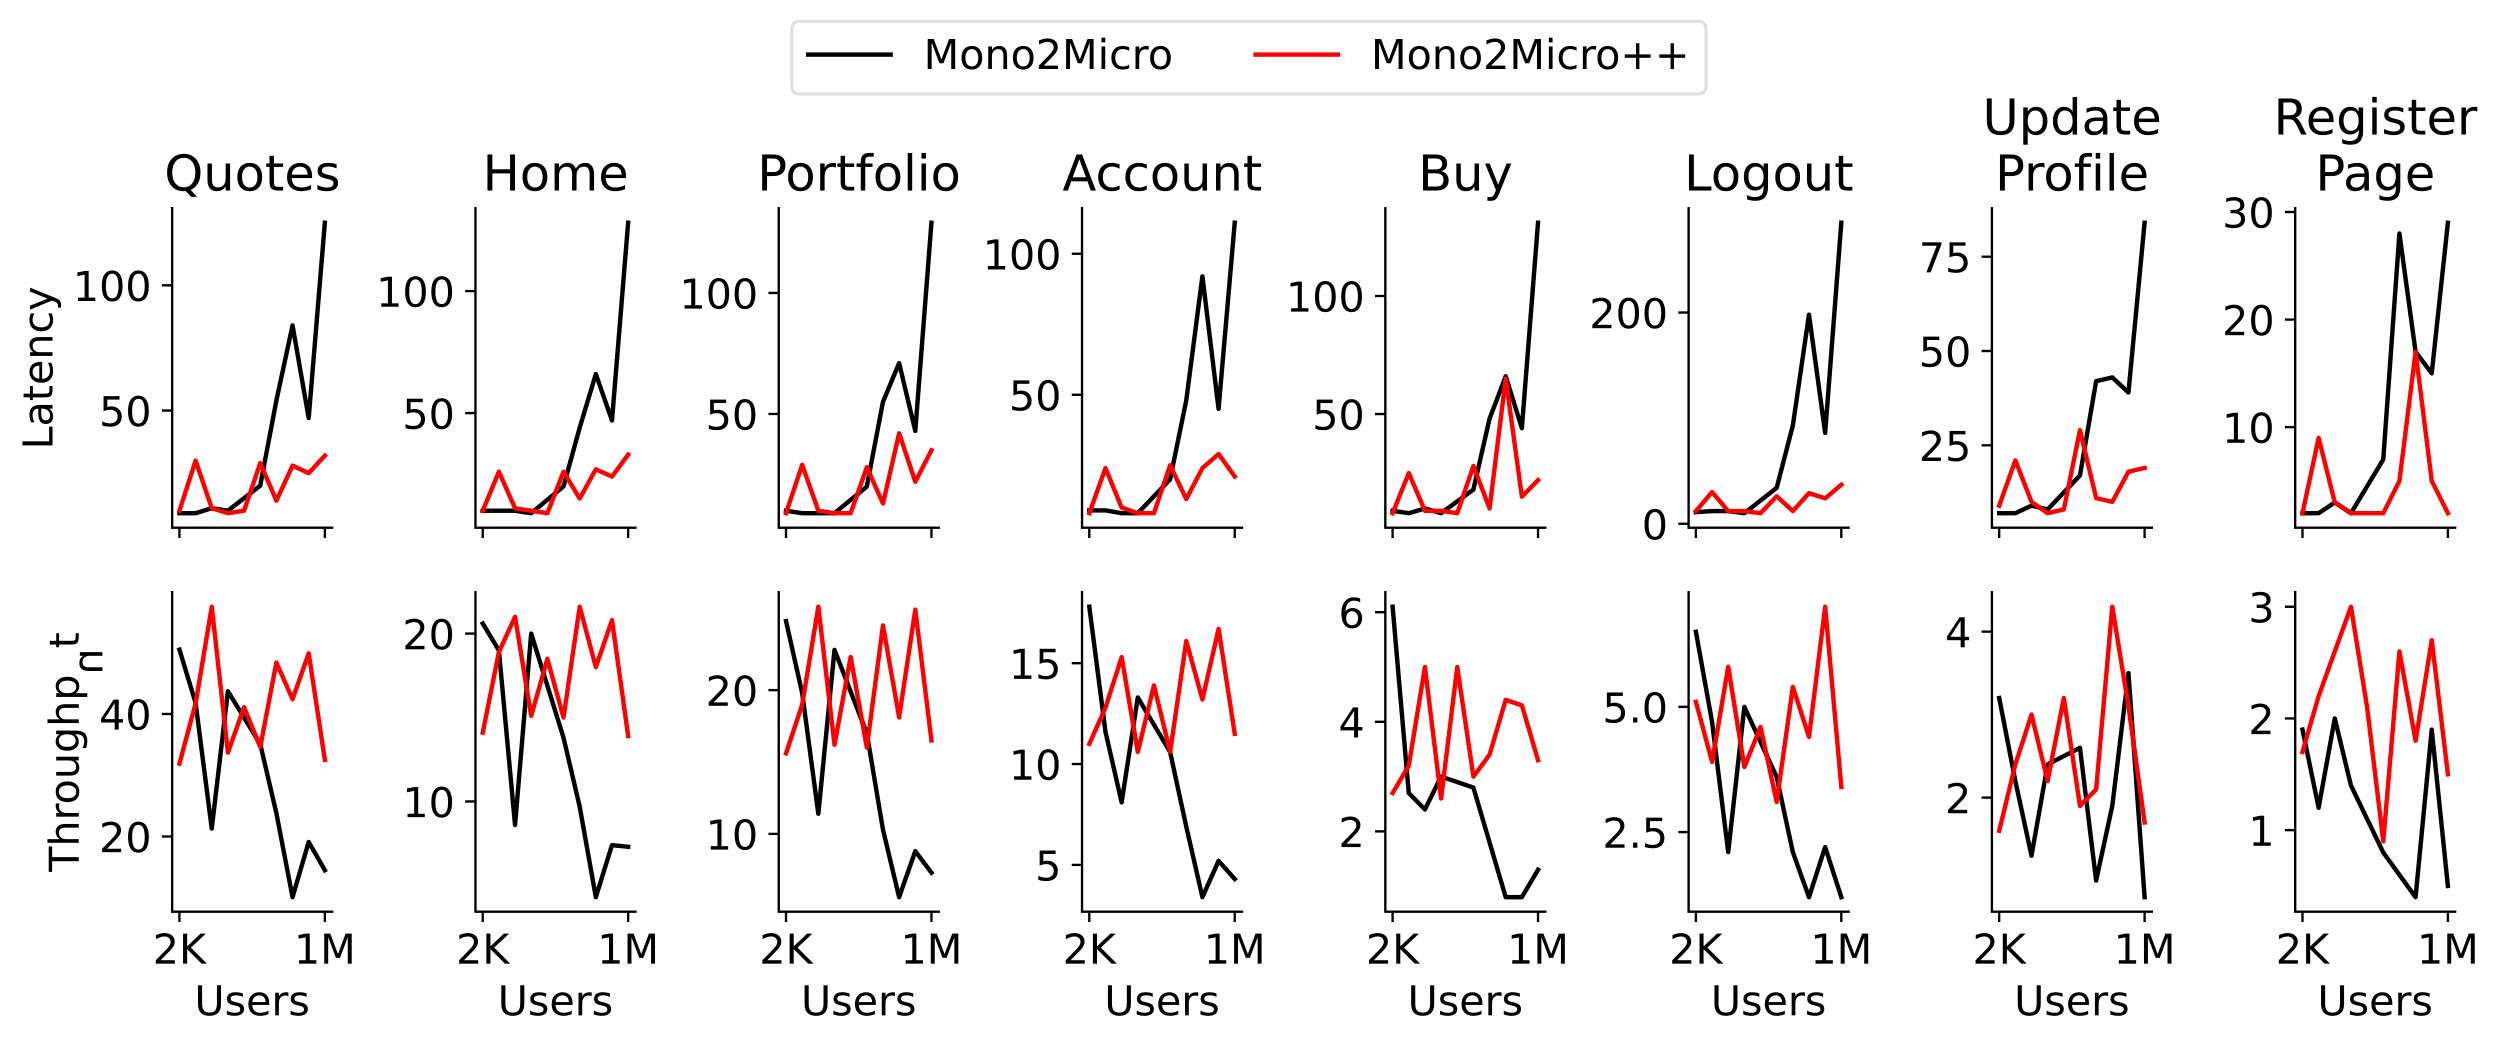 <svg xmlns="http://www.w3.org/2000/svg" xmlns:xlink="http://www.w3.org/1999/xlink" width="1131.962" height="473.192" viewBox="0 0 848.971 354.894"><path d="M0 354.894h848.971V0H0z" fill="#fff"/><path d="M58.466 179.206h54.324V70.712H58.466z" fill="#fff"/><path stroke-width=".8" stroke-linejoin="round" fill="none" stroke="#000" d="M60.935 179.206v3.5M110.32 179.206v3.5M58.466 139.413h-3.5"/><symbol id="a"><path transform="matrix(.001 0 0 .001 -.077 .013)" d="M108 729h387v-83H198V467c14 5 29 9 43 11s29 4 43 4c81 0 145-23 193-67 48-45 72-105 72-181 0-79-25-140-74-183S357-13 269-13c-31 0-62 3-94 7-32 5-64 12-98 23v99c29-16 59-28 91-36 31-8 64-11 99-11 56 0 101 14 134 44 32 30 49 70 49 121 0 50-17 90-49 120-33 30-78 45-134 45-26 0-53-3-79-9s-53-15-80-27v366z"/></symbol><symbol id="b"><path transform="matrix(.001 0 0 .001 -.066 .013)" d="M318 664c-51 0-89-25-115-75s-38-125-38-225 12-175 38-225 64-75 115-75 89 25 115 75c25 50 38 125 38 225s-13 175-38 225c-26 50-64 75-115 75zm0 78c81 0 143-33 187-97 43-65 65-159 65-281 0-123-22-217-65-281-44-64-106-96-188-96S173 19 130 83 66 241 66 364c0 122 21 216 64 281 43 64 106 97 188 97z"/></symbol><use xlink:href="#a" transform="matrix(14 0 0 -14 34.731 144.916)"/><use xlink:href="#b" transform="matrix(14 0 0 -14 43.481 144.916)"/><path stroke-width=".8" stroke-linejoin="round" fill="none" stroke="#000" d="M58.466 96.9h-3.5"/><symbol id="c"><path transform="translate(-.11) scale(.001)" d="M124 83h161v556l-175-35v90l174 35h99V83h161V0H124v83z"/></symbol><use xlink:href="#c" transform="matrix(14 0 0 -14 26.287 102.22)"/><use xlink:href="#b" transform="matrix(14 0 0 -14 34.575 102.402)"/><use xlink:href="#b" transform="matrix(14 0 0 -14 43.479 102.402)"/><symbol id="d"><path transform="translate(-.098) scale(.001)" d="M98 729h99V83h355V0H98v729z"/></symbol><symbol id="e"><path transform="matrix(.001 0 0 .001 -.06 .013)" d="M343 275c-73 0-123-9-151-25-28-17-42-45-42-85 0-32 10-58 31-76 21-19 50-28 86-28 50 0 90 17 120 53 30 35 45 82 45 141v20h-89zm179 37V0h-90v83c-21-34-47-58-77-73s-68-23-112-23c-56 0-101 15-134 46s-49 73-49 126c0 61 20 107 62 139 41 31 102 47 184 47h126v9c0 41-14 73-41 96-27 22-65 34-114 34-32 0-62-4-92-12s-58-19-85-33v83c32 12 64 22 95 28s61 10 91 10c79 0 138-21 177-62s59-103 59-186z"/></symbol><symbol id="f"><path transform="translate(-.027) scale(.001)" d="M183 702V547h185v-70H183V180c0-45 6-74 18-86 12-13 37-19 75-19h92V0h-92c-70 0-118 13-144 39s-39 73-39 141v297H27v70h66v155h90z"/></symbol><symbol id="g"><path transform="matrix(.001 0 0 .001 -.055 .013)" d="M562 296v-44H149c4-62 22-110 56-142 33-32 79-48 139-48 34 0 68 4 100 12s65 21 97 39V28c-32-14-65-25-99-31s-69-10-103-10c-88 0-157 25-208 75S55 181 55 268c0 89 24 160 72 213 48 52 114 79 196 79 74 0 132-24 175-71 42-48 64-112 64-193zm-90 26c-1 49-15 88-41 118-27 29-63 44-107 44-50 0-90-15-120-43s-48-68-52-119h320z"/></symbol><symbol id="h"><path transform="translate(-.091) scale(.001)" d="M549 330V0h-90v327c0 52-11 90-31 116s-50 39-90 39c-49 0-87-16-115-47s-42-73-42-126V0H91v547h90v-85c21 32 46 57 76 73 29 16 63 25 101 25 62 0 110-20 142-59s49-96 49-171z"/></symbol><symbol id="i"><path transform="matrix(.001 0 0 .001 -.055 .013)" d="M488 526v-84c-26 14-51 24-77 31s-51 11-77 11c-58 0-104-19-136-56s-48-89-48-155c0-67 16-119 48-156s78-55 136-55c26 0 51 3 77 10s51 18 77 32V21C462 9 436 0 410-5c-27-5-56-8-86-8-82 0-148 25-196 77-49 51-73 121-73 209 0 89 24 159 73 210s116 77 202 77c28 0 55-3 81-9s52-14 77-25z"/></symbol><symbol id="j"><path transform="matrix(.001 0 0 .001 -.03 .207)" d="M322-50c-26-64-51-107-75-127s-56-30-96-30H79v75h53c24 0 43 6 57 18s29 39 46 83l16 40L30 547h95l171-428 171 428h95L322-50z"/></symbol><use xlink:href="#d" transform="matrix(0 -14 -14 0 17.84 151.25)"/><use xlink:href="#e" transform="matrix(0 -14 -14 0 18.023 143.985)"/><use xlink:href="#f" transform="matrix(0 -14 -14 0 17.84 135.865)"/><use xlink:href="#g" transform="matrix(0 -14 -14 0 18.023 129.985)"/><use xlink:href="#h" transform="matrix(0 -14 -14 0 17.84 120.87)"/><use xlink:href="#i" transform="matrix(0 -14 -14 0 18.023 112.499)"/><use xlink:href="#j" transform="matrix(0 -14 -14 0 20.739 105.149)"/><clipPath id="k"><path transform="matrix(1 0 0 -1 0 354.894)" d="M58.466 175.688h54.324v108.494H58.466z"/></clipPath><g clip-path="url(#k)"><path stroke-width="1.5" stroke-linecap="square" stroke-linejoin="round" fill="none" stroke="#000" d="M60.935 174.274h5.487l5.487-1.7 5.488.85 5.487-4.251 5.487-4.252 5.488-28.909 5.487-25.508 5.487 31.46 5.487-66.32"/></g><clipPath id="l"><path transform="matrix(1 0 0 -1 0 354.894)" d="M58.466 175.688h54.324v108.494H58.466z"/></clipPath><g clip-path="url(#l)"><path stroke-width="1.5" stroke-linecap="square" stroke-linejoin="round" fill="none" stroke="red" d="m60.935 173.424 5.487-17.005 5.487 16.155 5.488 1.7 5.487-.85 5.487-16.155 5.488 12.754 5.487-11.904 5.487 2.551 5.487-5.952"/></g><path stroke-width=".8" stroke-linecap="square" stroke-miterlimit="10" fill="none" stroke="#000" d="M58.466 179.206V70.712M58.466 179.206h54.324"/><symbol id="m"><path transform="matrix(.001 0 0 .001 -.056 .128)" d="M394 662c-72 0-129-27-171-80-42-54-63-126-63-218s21-165 63-218c42-54 99-80 171-80 71 0 128 26 170 80 42 53 63 126 63 218s-21 164-63 218c-42 53-99 80-170 80zM532 13l130-141H543L435-11c-11 0-19-1-25-1s-11-1-16-1C291-13 209 21 148 89c-62 68-92 159-92 275 0 115 30 207 92 275 61 68 143 103 246 103 102 0 183-35 245-103 61-68 92-160 92-275 0-85-17-158-51-218S596 41 532 13z"/></symbol><symbol id="n"><path transform="matrix(.001 0 0 .001 -.085 .013)" d="M85 216v331h90V219c0-52 10-90 30-116s50-39 91-39c48 0 87 15 115 46s42 73 42 127v310h90V0h-90v84c-22-34-48-58-76-74-29-15-62-23-100-23-63 0-111 19-143 58-33 38-49 95-49 171zm226 344z"/></symbol><symbol id="o"><path transform="matrix(.001 0 0 .001 -.055 .013)" d="M306 484c-48 0-86-19-114-57s-42-89-42-154c0-66 13-117 41-155s66-56 115-56c48 0 86 18 114 56s42 89 42 155c0 64-14 116-42 154s-66 57-114 57zm0 76c78 0 139-26 184-76 44-51 67-121 67-211s-23-160-67-210c-45-51-106-76-184-76-79 0-141 25-185 76-44 50-66 120-66 210s22 160 66 211c44 50 106 76 185 76z"/></symbol><symbol id="p"><path transform="matrix(.001 0 0 .001 -.054 .013)" d="M443 531v-85c-26 12-52 22-79 29-28 6-56 10-85 10-45 0-79-7-101-21s-33-34-33-61c0-21 8-37 24-49s48-24 96-34l31-7c64-14 109-34 136-58 26-25 40-60 40-104 0-51-20-91-60-120-40-30-96-44-166-44-30 0-60 3-92 8S89 8 54 20v93c33-18 66-31 98-39 32-9 64-13 96-13 42 0 75 7 98 21 22 14 34 35 34 62 0 24-9 43-25 56s-52 26-108 38l-31 7c-56 12-97 30-121 54-25 24-37 57-37 100 0 51 18 91 54 119s88 42 156 42c33 0 64-3 94-8 29-5 56-12 81-21z"/></symbol><use xlink:href="#m" transform="matrix(16.8 0 0 -16.8 56.74 66.862)"/><use xlink:href="#n" transform="matrix(16.8 0 0 -16.8 70.45 64.93)"/><use xlink:href="#o" transform="matrix(16.8 0 0 -16.8 80.596 64.93)"/><use xlink:href="#f" transform="matrix(16.8 0 0 -16.8 90.408 64.712)"/><use xlink:href="#g" transform="matrix(16.8 0 0 -16.8 97.464 64.93)"/><use xlink:href="#p" transform="matrix(16.8 0 0 -16.8 107.779 64.93)"/><path d="M161.46 179.206h54.324V70.712H161.46z" fill="#fff"/><path stroke-width=".8" stroke-linejoin="round" fill="none" stroke="#000" d="M163.929 179.206v3.5M213.315 179.206v3.5M161.46 140.292h-3.5"/><use xlink:href="#a" transform="matrix(14 0 0 -14 137.725 145.795)"/><use xlink:href="#b" transform="matrix(14 0 0 -14 146.475 145.795)"/><path stroke-width=".8" stroke-linejoin="round" fill="none" stroke="#000" d="M161.46 98.85h-3.5"/><use xlink:href="#c" transform="matrix(14 0 0 -14 129.281 104.171)"/><use xlink:href="#b" transform="matrix(14 0 0 -14 137.569 104.353)"/><use xlink:href="#b" transform="matrix(14 0 0 -14 146.473 104.353)"/><clipPath id="q"><path transform="matrix(1 0 0 -1 0 354.894)" d="M161.46 175.688h54.324v108.494H161.46z"/></clipPath><g clip-path="url(#q)"><path stroke-width="1.5" stroke-linecap="square" stroke-linejoin="round" fill="none" stroke="#000" d="M163.929 173.445H174.904l5.487.83 5.487-4.56 5.487-4.558 5.488-19.892 5.487-18.234 5.487 15.748 5.488-67.135"/></g><clipPath id="r"><path transform="matrix(1 0 0 -1 0 354.894)" d="M161.46 175.688h54.324v108.494H161.46z"/></clipPath><g clip-path="url(#r)"><path stroke-width="1.5" stroke-linecap="square" stroke-linejoin="round" fill="none" stroke="red" d="m163.929 173.445 5.487-13.26 5.488 12.432 5.487.828 5.487.83 5.487-14.09 5.488 9.116 5.487-9.946 5.487 2.487 5.488-7.46"/></g><path stroke-width=".8" stroke-linecap="square" stroke-miterlimit="10" fill="none" stroke="#000" d="M161.46 179.206V70.712M161.46 179.206h54.324"/><symbol id="s"><path transform="translate(-.098) scale(.001)" d="M98 729h99V430h358v299h99V0h-99v347H197V0H98v729z"/></symbol><symbol id="t"><path transform="translate(-.091) scale(.001)" d="M520 442c22 40 49 69 80 89 31 19 68 29 111 29 56 0 100-20 131-60s47-97 47-170V0h-90v327c0 52-10 91-28 117-19 25-47 38-85 38-47 0-84-16-111-47s-40-73-40-126V0h-90v327c0 52-10 91-28 117-19 25-48 38-86 38-46 0-83-16-110-47s-40-73-40-126V0H91v547h90v-85c20 33 45 58 74 74 28 16 62 24 102 24s73-10 101-30 48-50 62-88z"/></symbol><use xlink:href="#s" transform="matrix(16.8 0 0 -16.8 165.534 64.712)"/><use xlink:href="#o" transform="matrix(16.8 0 0 -16.8 177.445 64.93)"/><use xlink:href="#t" transform="matrix(16.8 0 0 -16.8 188.331 64.712)"/><use xlink:href="#g" transform="matrix(16.8 0 0 -16.8 204.09 64.93)"/><path d="M264.454 179.206h54.324V70.712h-54.324z" fill="#fff"/><path stroke-width=".8" stroke-linejoin="round" fill="none" stroke="#000" d="M266.923 179.206v3.5M316.309 179.206v3.5M264.454 140.575h-3.5"/><use xlink:href="#a" transform="matrix(14 0 0 -14 240.72 146.078)"/><use xlink:href="#b" transform="matrix(14 0 0 -14 249.47 146.078)"/><path stroke-width=".8" stroke-linejoin="round" fill="none" stroke="#000" d="M264.454 99.48h-3.5"/><use xlink:href="#c" transform="matrix(14 0 0 -14 232.275 104.8)"/><use xlink:href="#b" transform="matrix(14 0 0 -14 240.563 104.982)"/><use xlink:href="#b" transform="matrix(14 0 0 -14 249.467 104.982)"/><clipPath id="u"><path transform="matrix(1 0 0 -1 0 354.894)" d="M264.454 175.688h54.324v108.494h-54.324z"/></clipPath><g clip-path="url(#u)"><path stroke-width="1.5" stroke-linecap="square" stroke-linejoin="round" fill="none" stroke="#000" d="m266.923 173.452 5.487.822H283.385l5.487-4.52 5.488-4.52 5.487-28.768 5.487-13.151 5.487 23.014 5.488-70.685"/></g><clipPath id="v"><path transform="matrix(1 0 0 -1 0 354.894)" d="M264.454 175.688h54.324v108.494h-54.324z"/></clipPath><g clip-path="url(#v)"><path stroke-width="1.5" stroke-linecap="square" stroke-linejoin="round" fill="none" stroke="red" d="m266.923 174.274 5.487-16.438 5.488 15.616 5.487.822h5.487l5.488-15.616 5.487 12.329 5.487-23.836 5.487 16.438 5.488-10.685"/></g><path stroke-width=".8" stroke-linecap="square" stroke-miterlimit="10" fill="none" stroke="#000" d="M264.454 179.206V70.712M264.454 179.206h54.324"/><symbol id="w"><path transform="translate(-.098) scale(.001)" d="M197 648V374h124c46 0 81 11 106 35s38 58 38 102-13 77-38 101-60 36-106 36H197zm-99 81h223c81 0 143-19 185-56s63-91 63-162c0-72-21-127-63-163-42-37-104-55-185-55H197V0H98v729z"/></symbol><symbol id="x"><path transform="translate(-.091) scale(.001)" d="M411 463c-10 6-21 10-33 13-12 2-25 4-39 4-51 0-90-17-117-50-28-33-41-80-41-142V0H91v547h90v-85c18 33 43 58 73 74s67 24 111 24c6 0 13-1 21-1 7-1 15-2 25-4v-92z"/></symbol><symbol id="y"><path transform="translate(-.023) scale(.001)" d="M371 760v-75h-86c-32 0-55-7-67-20-13-13-19-36-19-70v-48h148v-70H199V0h-90v477H23v70h86v38c0 60 14 105 42 133s73 42 135 42h85z"/></symbol><symbol id="z"><path transform="translate(-.094) scale(.001)" d="M94 760h90V0H94v760z"/></symbol><symbol id="A"><path transform="translate(-.094) scale(.001)" d="M94 547h90V0H94v547zm0 213h90V646H94v114z"/></symbol><use xlink:href="#w" transform="matrix(16.8 0 0 -16.8 258.817 64.712)"/><use xlink:href="#o" transform="matrix(16.8 0 0 -16.8 267.631 64.93)"/><use xlink:href="#x" transform="matrix(16.8 0 0 -16.8 278.518 64.712)"/><use xlink:href="#f" transform="matrix(16.8 0 0 -16.8 284.347 64.712)"/><use xlink:href="#y" transform="matrix(16.8 0 0 -16.8 290.866 64.712)"/><use xlink:href="#o" transform="matrix(16.8 0 0 -16.8 297.317 64.93)"/><use xlink:href="#z" transform="matrix(16.8 0 0 -16.8 308.254 64.712)"/><use xlink:href="#A" transform="matrix(16.8 0 0 -16.8 312.924 64.712)"/><use xlink:href="#o" transform="matrix(16.8 0 0 -16.8 316.94 64.93)"/><path d="M367.448 179.206h54.324V70.712h-54.324z" fill="#fff"/><path stroke-width=".8" stroke-linejoin="round" fill="none" stroke="#000" d="M369.917 179.206v3.5M419.303 179.206v3.5M367.448 134.056h-3.5"/><use xlink:href="#a" transform="matrix(14 0 0 -14 343.713 139.558)"/><use xlink:href="#b" transform="matrix(14 0 0 -14 352.463 139.558)"/><path stroke-width=".8" stroke-linejoin="round" fill="none" stroke="#000" d="M367.448 86.177h-3.5"/><use xlink:href="#c" transform="matrix(14 0 0 -14 335.27 91.497)"/><use xlink:href="#b" transform="matrix(14 0 0 -14 343.557 91.68)"/><use xlink:href="#b" transform="matrix(14 0 0 -14 352.461 91.68)"/><clipPath id="B"><path transform="matrix(1 0 0 -1 0 354.894)" d="M367.448 175.688h54.324v108.494h-54.324z"/></clipPath><g clip-path="url(#B)"><path stroke-width="1.5" stroke-linecap="square" stroke-linejoin="round" fill="none" stroke="#000" d="M369.917 173.317h5.488l5.487.957h5.487l5.487-5.745 5.488-5.746 5.487-26.812 5.487-42.133 5.488 45.006 5.487-63.2"/></g><clipPath id="C"><path transform="matrix(1 0 0 -1 0 354.894)" d="M367.448 175.688h54.324v108.494h-54.324z"/></clipPath><g clip-path="url(#C)"><path stroke-width="1.5" stroke-linecap="square" stroke-linejoin="round" fill="none" stroke="red" d="m369.917 174.274 5.488-15.321 5.487 13.406 5.487 1.915h5.487l5.488-16.279 5.487 11.491 5.487-10.533 5.488-4.788 5.487 7.66"/></g><path stroke-width=".8" stroke-linecap="square" stroke-miterlimit="10" fill="none" stroke="#000" d="M367.448 179.206V70.712M367.448 179.206h54.324"/><symbol id="D"><path transform="translate(-.008) scale(.001)" d="M342 632 208 269h268L342 632zm-56 97h112L676 0H573l-66 187H178L112 0H8l278 729z"/></symbol><use xlink:href="#D" transform="matrix(16.8 0 0 -16.8 360.924 64.712)"/><use xlink:href="#i" transform="matrix(16.8 0 0 -16.8 372.924 64.93)"/><use xlink:href="#i" transform="matrix(16.8 0 0 -16.8 382.164 64.93)"/><use xlink:href="#o" transform="matrix(16.8 0 0 -16.8 391.404 64.93)"/><use xlink:href="#n" transform="matrix(16.8 0 0 -16.8 402.19 64.93)"/><use xlink:href="#h" transform="matrix(16.8 0 0 -16.8 412.941 64.712)"/><use xlink:href="#f" transform="matrix(16.8 0 0 -16.8 422.517 64.712)"/><path d="M470.442 179.206h54.324V70.712h-54.324z" fill="#fff"/><path stroke-width=".8" stroke-linejoin="round" fill="none" stroke="#000" d="M472.911 179.206v3.5M522.297 179.206v3.5M470.442 140.595h-3.5"/><use xlink:href="#a" transform="matrix(14 0 0 -14 446.708 146.098)"/><use xlink:href="#b" transform="matrix(14 0 0 -14 455.458 146.098)"/><path stroke-width=".8" stroke-linejoin="round" fill="none" stroke="#000" d="M470.442 100.502h-3.5"/><use xlink:href="#c" transform="matrix(14 0 0 -14 438.263 105.822)"/><use xlink:href="#b" transform="matrix(14 0 0 -14 446.551 106.004)"/><use xlink:href="#b" transform="matrix(14 0 0 -14 455.455 106.004)"/><clipPath id="E"><path transform="matrix(1 0 0 -1 0 354.894)" d="M470.442 175.688h54.324v108.494h-54.324z"/></clipPath><g clip-path="url(#E)"><path stroke-width="1.5" stroke-linecap="square" stroke-linejoin="round" fill="none" stroke="#000" d="m472.911 173.472 5.488.802 5.487-1.604 5.487 1.604 5.488-4.01 5.487-4.009 5.487-24.056 5.487-14.434 5.488 17.642 5.487-69.763"/></g><clipPath id="F"><path transform="matrix(1 0 0 -1 0 354.894)" d="M470.442 175.688h54.324v108.494h-54.324z"/></clipPath><g clip-path="url(#F)"><path stroke-width="1.5" stroke-linecap="square" stroke-linejoin="round" fill="none" stroke="red" d="m472.911 174.274 5.488-13.632 5.487 12.83h5.487l5.488.802 5.487-16.037 5.487 14.433 5.487-44.103 5.488 40.094 5.487-5.613"/></g><path stroke-width=".8" stroke-linecap="square" stroke-miterlimit="10" fill="none" stroke="#000" d="M470.442 179.206V70.712M470.442 179.206h54.324"/><symbol id="G"><path transform="translate(-.098) scale(.001)" d="M197 348V81h158c53 0 92 11 118 33 25 22 38 55 38 101 0 45-13 78-38 100-26 22-65 33-118 33H197zm0 300V428h146c48 0 83 9 107 27s36 45 36 83c0 36-12 64-36 82s-59 28-107 28H197zm-99 81h252c75 0 133-16 174-47 40-32 61-76 61-133 0-45-11-81-32-107s-51-43-91-49c48-11 86-33 113-66 26-33 40-74 40-123 0-66-23-116-67-151C504 17 441 0 360 0H98v729z"/></symbol><use xlink:href="#G" transform="matrix(16.8 0 0 -16.8 483.25 64.712)"/><use xlink:href="#n" transform="matrix(16.8 0 0 -16.8 494.557 64.93)"/><use xlink:href="#j" transform="matrix(16.8 0 0 -16.8 504.284 68.19)"/><path d="M573.436 179.206h54.324V70.712h-54.324z" fill="#fff"/><path stroke-width=".8" stroke-linejoin="round" fill="none" stroke="#000" d="M575.905 179.206v3.5M625.291 179.206v3.5M573.436 177.86h-3.5"/><use xlink:href="#b" transform="matrix(14 0 0 -14 558.454 183.363)"/><path stroke-width=".8" stroke-linejoin="round" fill="none" stroke="#000" d="M573.436 106.13h-3.5"/><symbol id="H"><path transform="translate(-.073) scale(.001)" d="M192 83h344V0H73v83c37 38 88 90 153 156 64 65 105 107 122 126 32 35 54 65 66 90 12 24 19 49 19 73 0 38-14 70-41 94s-62 37-106 37c-31 0-64-6-98-16-34-11-71-27-110-49v100c40 16 77 28 111 36s66 12 95 12c75 0 135-19 180-57s68-88 68-151c0-30-6-59-17-85-11-27-31-59-61-95-8-10-34-37-78-82S271 164 192 83z"/></symbol><use xlink:href="#H" transform="matrix(14 0 0 -14 540.74 111.45)"/><use xlink:href="#b" transform="matrix(14 0 0 -14 549.545 111.632)"/><use xlink:href="#b" transform="matrix(14 0 0 -14 558.45 111.632)"/><clipPath id="I"><path transform="matrix(1 0 0 -1 0 354.894)" d="M573.436 175.688h54.324v108.494h-54.324z"/></clipPath><g clip-path="url(#I)"><path stroke-width="1.5" stroke-linecap="square" stroke-linejoin="round" fill="none" stroke="#000" d="m575.905 173.916 5.488-.36h5.487l5.487.718 5.488-4.304 5.487-4.304 5.487-21.16 5.487-37.66 5.488 40.17 5.487-71.372"/></g><clipPath id="J"><path transform="matrix(1 0 0 -1 0 354.894)" d="M573.436 175.688h54.324v108.494h-54.324z"/></clipPath><g clip-path="url(#J)"><path stroke-width="1.5" stroke-linecap="square" stroke-linejoin="round" fill="none" stroke="red" d="m575.905 173.557 5.488-6.456 5.487 6.456h5.487l5.488.717 5.487-5.738 5.487 5.02 5.487-6.096 5.488 1.793 5.487-4.663"/></g><path stroke-width=".8" stroke-linecap="square" stroke-miterlimit="10" fill="none" stroke="#000" d="M573.436 179.206V70.712M573.436 179.206h54.324"/><symbol id="K"><path transform="matrix(.001 0 0 .001 -.055 .207)" d="M454 280c0 64-14 115-40 151-27 36-65 54-113 54s-86-18-113-54-40-87-40-151c0-65 13-115 40-151s65-54 113-54 86 18 113 54c26 36 40 86 40 151zm90-212c0-92-21-161-62-207-42-45-105-68-190-68-32 0-61 3-89 7-28 5-56 12-82 22v87c26-14 52-24 78-31s52-11 79-11c58 0 102 16 132 46 29 31 44 77 44 139v44c-19-32-43-56-72-72S319 0 279 0c-68 0-122 25-163 76S55 195 55 280c0 84 20 152 61 203s95 77 163 77c40 0 74-8 103-24s53-40 72-72v83h90V68z"/></symbol><use xlink:href="#d" transform="matrix(16.8 0 0 -16.8 573.55 64.712)"/><use xlink:href="#o" transform="matrix(16.8 0 0 -16.8 581.903 64.93)"/><use xlink:href="#K" transform="matrix(16.8 0 0 -16.8 592.185 68.19)"/><use xlink:href="#o" transform="matrix(16.8 0 0 -16.8 602.853 64.93)"/><use xlink:href="#n" transform="matrix(16.8 0 0 -16.8 613.639 64.93)"/><use xlink:href="#f" transform="matrix(16.8 0 0 -16.8 623.315 64.712)"/><path d="M676.43 179.206h54.324V70.712H676.43z" fill="#fff"/><path stroke-width=".8" stroke-linejoin="round" fill="none" stroke="#000" d="M678.9 179.206v3.5M728.285 179.206v3.5M676.43 151.218h-3.5"/><use xlink:href="#H" transform="matrix(14 0 0 -14 652.64 156.538)"/><use xlink:href="#a" transform="matrix(14 0 0 -14 661.6 156.72)"/><path stroke-width=".8" stroke-linejoin="round" fill="none" stroke="#000" d="M676.43 119.195h-3.5"/><use xlink:href="#a" transform="matrix(14 0 0 -14 652.696 124.697)"/><use xlink:href="#b" transform="matrix(14 0 0 -14 661.446 124.697)"/><path stroke-width=".8" stroke-linejoin="round" fill="none" stroke="#000" d="M676.43 87.172h-3.5"/><symbol id="L"><path transform="translate(-.082) scale(.001)" d="M82 729h469v-42L286 0H183l249 646H82v83z"/></symbol><use xlink:href="#L" transform="matrix(14 0 0 -14 652.766 92.492)"/><use xlink:href="#a" transform="matrix(14 0 0 -14 661.6 92.674)"/><clipPath id="M"><path transform="matrix(1 0 0 -1 0 354.894)" d="M676.43 175.688h54.324v108.494H676.43z"/></clipPath><g clip-path="url(#M)"><path stroke-width="1.5" stroke-linecap="square" stroke-linejoin="round" fill="none" stroke="#000" d="M678.9 174.274h5.487l5.487-2.562 5.487 1.281 5.488-5.764 5.487-5.764 5.487-32.023 5.488-1.28 5.487 5.123 5.487-57.641"/></g><clipPath id="N"><path transform="matrix(1 0 0 -1 0 354.894)" d="M676.43 175.688h54.324v108.494H676.43z"/></clipPath><g clip-path="url(#N)"><path stroke-width="1.5" stroke-linecap="square" stroke-linejoin="round" fill="none" stroke="red" d="m678.9 171.712 5.487-15.37 5.487 14.09 5.487 3.842 5.488-1.28 5.487-26.9 5.487 23.057 5.488 1.28 5.487-10.247 5.487-1.28"/></g><path stroke-width=".8" stroke-linecap="square" stroke-miterlimit="10" fill="none" stroke="#000" d="M676.43 179.206V70.712M676.43 179.206h54.324"/><symbol id="O"><path transform="matrix(.001 0 0 .001 -.087 .013)" d="M87 729h99V286c0-78 14-135 42-169s74-51 138-51c63 0 109 17 137 51s43 91 43 169v443h99V274c0-96-24-167-71-215S458-13 366-13 204 11 157 59 87 178 87 274v455z"/></symbol><symbol id="P"><path transform="matrix(.001 0 0 .001 -.091 .207)" d="M181 82v-289H91v754h90v-83c18 32 42 56 71 72s64 24 104 24c66 0 120-27 162-79 41-53 62-122 62-208s-21-156-62-208c-42-52-96-78-162-78-40 0-75 8-104 23s-53 39-71 72zm306 191c0 66-14 117-41 155-28 38-65 57-112 57-48 0-85-19-112-57-28-38-41-89-41-155s13-118 41-156c27-38 64-56 112-56 47 0 84 18 112 56 27 38 41 90 41 156z"/></symbol><symbol id="Q"><path transform="matrix(.001 0 0 .001 -.055 .013)" d="M454 464v296h90V0h-90v82c-19-33-43-57-72-72s-63-23-103-23c-66 0-120 26-162 78S55 187 55 273s20 155 62 208c42 52 96 79 162 79 40 0 74-8 103-24s53-40 72-72zM148 273c0-66 13-118 40-156s64-56 112-56 85 18 113 56c27 38 41 90 41 156s-14 117-41 155c-28 38-65 57-113 57s-85-19-112-57-40-89-40-155z"/></symbol><use xlink:href="#O" transform="matrix(16.8 0 0 -16.8 674.71 45.893)"/><use xlink:href="#P" transform="matrix(16.8 0 0 -16.8 687.075 49.152)"/><use xlink:href="#Q" transform="matrix(16.8 0 0 -16.8 697.138 45.893)"/><use xlink:href="#e" transform="matrix(16.8 0 0 -16.8 707.89 45.893)"/><use xlink:href="#f" transform="matrix(16.8 0 0 -16.8 717.634 45.675)"/><use xlink:href="#g" transform="matrix(16.8 0 0 -16.8 724.69 45.893)"/><use xlink:href="#w" transform="matrix(16.8 0 0 -16.8 679.168 64.712)"/><use xlink:href="#x" transform="matrix(16.8 0 0 -16.8 688.9 64.712)"/><use xlink:href="#o" transform="matrix(16.8 0 0 -16.8 694.84 64.93)"/><use xlink:href="#y" transform="matrix(16.8 0 0 -16.8 704.585 64.712)"/><use xlink:href="#A" transform="matrix(16.8 0 0 -16.8 711.691 64.712)"/><use xlink:href="#z" transform="matrix(16.8 0 0 -16.8 716.361 64.712)"/><use xlink:href="#g" transform="matrix(16.8 0 0 -16.8 720.377 64.93)"/><path d="M779.424 179.206h54.325V70.712h-54.325z" fill="#fff"/><path stroke-width=".8" stroke-linejoin="round" fill="none" stroke="#000" d="M781.894 179.206v3.5M831.28 179.206v3.5M779.424 145.05h-3.5"/><use xlink:href="#c" transform="matrix(14 0 0 -14 756.152 150.37)"/><use xlink:href="#b" transform="matrix(14 0 0 -14 764.44 150.553)"/><path stroke-width=".8" stroke-linejoin="round" fill="none" stroke="#000" d="M779.424 108.52h-3.5"/><use xlink:href="#H" transform="matrix(14 0 0 -14 755.634 113.84)"/><use xlink:href="#b" transform="matrix(14 0 0 -14 764.44 114.023)"/><path stroke-width=".8" stroke-linejoin="round" fill="none" stroke="#000" d="M779.424 71.99h-3.5"/><symbol id="R"><path transform="matrix(.001 0 0 .001 -.076 .013)" d="M406 393c47-10 84-31 110-63s40-72 40-118c0-72-25-128-74-167-50-39-120-58-211-58-31 0-63 3-95 9-32 5-66 14-100 26v95c27-16 57-28 90-36 32-8 66-12 102-12 62 0 109 12 141 36s49 60 49 107c0 42-15 76-45 100s-72 37-126 37h-85v81h89c48 0 85 9 111 29 26 19 39 47 39 84s-14 66-40 86c-27 20-65 30-114 30-27 0-56-3-87-9s-65-15-102-27v88c37 10 72 18 105 23 32 5 63 8 93 8 74 0 133-17 177-51s66-80 66-138c0-40-12-74-35-102s-56-48-98-58z"/></symbol><use xlink:href="#R" transform="matrix(14 0 0 -14 755.676 77.493)"/><use xlink:href="#b" transform="matrix(14 0 0 -14 764.44 77.493)"/><clipPath id="S"><path transform="matrix(1 0 0 -1 0 354.894)" d="M779.424 175.688h54.325v108.494h-54.325z"/></clipPath><g clip-path="url(#S)"><path stroke-width="1.5" stroke-linecap="square" stroke-linejoin="round" fill="none" stroke="#000" d="M781.894 174.274h5.487l5.487-3.653 5.487 3.653 5.488-9.132 5.487-9.133 5.487-76.712 5.488 40.182 5.487 7.306 5.487-51.141"/></g><clipPath id="T"><path transform="matrix(1 0 0 -1 0 354.894)" d="M779.424 175.688h54.325v108.494h-54.325z"/></clipPath><g clip-path="url(#T)"><path stroke-width="1.5" stroke-linecap="square" stroke-linejoin="round" fill="none" stroke="red" d="m781.894 174.274 5.487-25.57 5.487 21.917 5.487 3.653H809.33l5.487-10.959 5.488-43.836 5.487 43.836 5.487 10.96"/></g><path stroke-width=".8" stroke-linecap="square" stroke-miterlimit="10" fill="none" stroke="#000" d="M779.424 179.206V70.712M779.424 179.206h54.325"/><symbol id="U"><path transform="translate(-.098) scale(.001)" d="M444 342c21-8 42-23 62-46 20-24 40-56 60-97L666 0H560l-93 187c-24 48-48 81-70 97-23 16-54 24-93 24H197V0H98v729h223c83 0 145-18 186-52 41-35 62-88 62-158 0-46-11-85-32-115-22-30-53-51-93-62zM197 648V389h124c47 0 83 11 107 33s37 54 37 97c0 42-13 74-37 96s-60 33-107 33H197z"/></symbol><use xlink:href="#U" transform="matrix(16.8 0 0 -16.8 773.733 45.675)"/><use xlink:href="#g" transform="matrix(16.8 0 0 -16.8 783.937 45.893)"/><use xlink:href="#K" transform="matrix(16.8 0 0 -16.8 794.269 49.152)"/><use xlink:href="#A" transform="matrix(16.8 0 0 -16.8 805.592 45.675)"/><use xlink:href="#p" transform="matrix(16.8 0 0 -16.8 809.59 45.893)"/><use xlink:href="#f" transform="matrix(16.8 0 0 -16.8 817.89 45.675)"/><use xlink:href="#g" transform="matrix(16.8 0 0 -16.8 824.945 45.893)"/><use xlink:href="#x" transform="matrix(16.8 0 0 -16.8 835.882 45.675)"/><use xlink:href="#w" transform="matrix(16.8 0 0 -16.8 787.944 64.712)"/><use xlink:href="#e" transform="matrix(16.8 0 0 -16.8 796.686 64.93)"/><use xlink:href="#K" transform="matrix(16.8 0 0 -16.8 806.9 68.19)"/><use xlink:href="#g" transform="matrix(16.8 0 0 -16.8 817.568 64.93)"/><path d="M58.466 309.6h54.324V201.106H58.466z" fill="#fff"/><path stroke-width=".8" stroke-linejoin="round" fill="none" stroke="#000" d="M60.935 309.6v3.5"/><symbol id="V"><path transform="translate(-.098) scale(.001)" d="M98 729h99V421l327 308h127L289 389 677 0H547L197 351V0H98v729z"/></symbol><use xlink:href="#H" transform="matrix(14 0 0 -14 52.91 327.24)"/><use xlink:href="#V" transform="matrix(14 0 0 -14 62.164 327.24)"/><path stroke-width=".8" stroke-linejoin="round" fill="none" stroke="#000" d="M110.32 309.6v3.5"/><symbol id="W"><path transform="translate(-.098) scale(.001)" d="M98 729h147l186-496 187 496h147V0h-96v640L481 140h-99L194 640V0H98v729z"/></symbol><use xlink:href="#c" transform="matrix(14 0 0 -14 101.368 327.24)"/><use xlink:href="#W" transform="matrix(14 0 0 -14 110.104 327.24)"/><use xlink:href="#O" transform="matrix(14 0 0 -14 67.244 344.97)"/><use xlink:href="#p" transform="matrix(14 0 0 -14 77.03 344.97)"/><use xlink:href="#g" transform="matrix(14 0 0 -14 84.338 344.97)"/><use xlink:href="#x" transform="matrix(14 0 0 -14 93.452 344.787)"/><use xlink:href="#p" transform="matrix(14 0 0 -14 98.688 344.97)"/><path stroke-width=".8" stroke-linejoin="round" fill="none" stroke="#000" d="M58.466 284.068h-3.5"/><use xlink:href="#H" transform="matrix(14 0 0 -14 34.675 289.389)"/><use xlink:href="#b" transform="matrix(14 0 0 -14 43.481 289.57)"/><path stroke-width=".8" stroke-linejoin="round" fill="none" stroke="#000" d="M58.466 242.452h-3.5"/><symbol id="X"><path transform="translate(-.049) scale(.001)" d="M378 643 129 254h249v389zm-26 86h124V254h104v-82H476V0h-98v172H49v95l303 462z"/></symbol><use xlink:href="#X" transform="matrix(14 0 0 -14 34.34 247.772)"/><use xlink:href="#b" transform="matrix(14 0 0 -14 43.481 247.954)"/><symbol id="Y"><path transform="translate(.002) scale(.001)" d="M-2 729h616v-83H355V0h-99v646H-2v83z"/></symbol><symbol id="Z"><path transform="translate(-.091) scale(.001)" d="M549 330V0h-90v327c0 52-11 90-31 116s-50 39-90 39c-49 0-87-16-115-47s-42-73-42-126V0H91v760h90V462c21 32 46 57 76 73 29 16 63 25 101 25 62 0 110-20 142-59s49-96 49-171z"/></symbol><use xlink:href="#Y" transform="matrix(0 -14 -14 0 26.747 296.069)"/><use xlink:href="#Z" transform="matrix(0 -14 -14 0 26.747 286.213)"/><use xlink:href="#x" transform="matrix(0 -14 -14 0 26.747 277.337)"/><use xlink:href="#o" transform="matrix(0 -14 -14 0 26.929 272.384)"/><use xlink:href="#n" transform="matrix(0 -14 -14 0 26.929 263.395)"/><use xlink:href="#K" transform="matrix(0 -14 -14 0 29.645 254.94)"/><use xlink:href="#Z" transform="matrix(0 -14 -14 0 26.747 245.545)"/><use xlink:href="#P" transform="matrix(0 -14 -14 0 29.645 236.67)"/><use xlink:href="#n" transform="scale(14) rotate(-90 9.1 7.176)"/><use xlink:href="#f" transform="matrix(0 -14 -14 0 26.747 219.8)"/><clipPath id="aa"><path transform="matrix(1 0 0 -1 0 354.894)" d="M58.466 45.294h54.324v108.493H58.466z"/></clipPath><g clip-path="url(#aa)"><path stroke-width="1.5" stroke-linecap="square" stroke-linejoin="round" fill="none" stroke="#000" d="m60.935 220.603 5.487 18.104 5.487 42.656 5.488-46.61 5.487 8.948 5.487 8.947 5.488 23.513 5.487 28.507 5.487-18.727 5.487 9.572"/></g><clipPath id="ab"><path transform="matrix(1 0 0 -1 0 354.894)" d="M58.466 45.294h54.324v108.493H58.466z"/></clipPath><g clip-path="url(#ab)"><path stroke-width="1.5" stroke-linecap="square" stroke-linejoin="round" fill="none" stroke="red" d="m60.935 259.307 5.487-20.392 5.487-32.877 5.488 49.523 5.487-15.398 5.487 13.525 5.488-28.715 5.487 12.485 5.487-15.606 5.487 36.206"/></g><path stroke-width=".8" stroke-linecap="square" stroke-miterlimit="10" fill="none" stroke="#000" d="M58.466 309.6V201.106M58.466 309.6h54.324"/><path d="M161.46 309.6h54.324V201.106H161.46z" fill="#fff"/><path stroke-width=".8" stroke-linejoin="round" fill="none" stroke="#000" d="M163.929 309.6v3.5"/><use xlink:href="#H" transform="matrix(14 0 0 -14 155.904 327.24)"/><use xlink:href="#V" transform="matrix(14 0 0 -14 165.158 327.24)"/><path stroke-width=".8" stroke-linejoin="round" fill="none" stroke="#000" d="M213.315 309.6v3.5"/><use xlink:href="#c" transform="matrix(14 0 0 -14 204.362 327.24)"/><use xlink:href="#W" transform="matrix(14 0 0 -14 213.098 327.24)"/><use xlink:href="#O" transform="matrix(14 0 0 -14 170.238 344.97)"/><use xlink:href="#p" transform="matrix(14 0 0 -14 180.024 344.97)"/><use xlink:href="#g" transform="matrix(14 0 0 -14 187.332 344.97)"/><use xlink:href="#x" transform="matrix(14 0 0 -14 196.446 344.787)"/><use xlink:href="#p" transform="matrix(14 0 0 -14 201.682 344.97)"/><path stroke-width=".8" stroke-linejoin="round" fill="none" stroke="#000" d="M161.46 272.172h-3.5"/><use xlink:href="#c" transform="matrix(14 0 0 -14 138.187 277.492)"/><use xlink:href="#b" transform="matrix(14 0 0 -14 146.475 277.674)"/><path stroke-width=".8" stroke-linejoin="round" fill="none" stroke="#000" d="M161.46 215.16h-3.5"/><use xlink:href="#H" transform="matrix(14 0 0 -14 137.67 220.48)"/><use xlink:href="#b" transform="matrix(14 0 0 -14 146.475 220.662)"/><clipPath id="ac"><path transform="matrix(1 0 0 -1 0 354.894)" d="M161.46 45.294h54.324v108.493H161.46z"/></clipPath><g clip-path="url(#ac)"><path stroke-width="1.5" stroke-linecap="square" stroke-linejoin="round" fill="none" stroke="#000" d="m163.929 211.739 5.487 9.122 5.488 59.292 5.487-64.993 5.487 17.673 5.487 17.674 5.488 23.375 5.487 30.786 5.487-17.673 5.488.57"/></g><clipPath id="ad"><path transform="matrix(1 0 0 -1 0 354.894)" d="M161.46 45.294h54.324v108.493H161.46z"/></clipPath><g clip-path="url(#ad)"><path stroke-width="1.5" stroke-linecap="square" stroke-linejoin="round" fill="none" stroke="red" d="m163.929 248.797 5.487-27.366 5.488-11.973 5.487 33.638 5.487-19.385 5.487 19.955 5.488-37.628 5.487 20.524 5.487-15.963 5.488 39.338"/></g><path stroke-width=".8" stroke-linecap="square" stroke-miterlimit="10" fill="none" stroke="#000" d="M161.46 309.6V201.106M161.46 309.6h54.324"/><path d="M264.454 309.6h54.324V201.106h-54.324z" fill="#fff"/><path stroke-width=".8" stroke-linejoin="round" fill="none" stroke="#000" d="M266.923 309.6v3.5"/><use xlink:href="#H" transform="matrix(14 0 0 -14 258.898 327.24)"/><use xlink:href="#V" transform="matrix(14 0 0 -14 268.152 327.24)"/><path stroke-width=".8" stroke-linejoin="round" fill="none" stroke="#000" d="M316.309 309.6v3.5"/><use xlink:href="#c" transform="matrix(14 0 0 -14 307.356 327.24)"/><use xlink:href="#W" transform="matrix(14 0 0 -14 316.092 327.24)"/><use xlink:href="#O" transform="matrix(14 0 0 -14 273.232 344.97)"/><use xlink:href="#p" transform="matrix(14 0 0 -14 283.018 344.97)"/><use xlink:href="#g" transform="matrix(14 0 0 -14 290.326 344.97)"/><use xlink:href="#x" transform="matrix(14 0 0 -14 299.44 344.787)"/><use xlink:href="#p" transform="matrix(14 0 0 -14 304.676 344.97)"/><path stroke-width=".8" stroke-linejoin="round" fill="none" stroke="#000" d="M264.454 283.185h-3.5"/><use xlink:href="#c" transform="matrix(14 0 0 -14 241.181 288.505)"/><use xlink:href="#b" transform="matrix(14 0 0 -14 249.47 288.687)"/><path stroke-width=".8" stroke-linejoin="round" fill="none" stroke="#000" d="M264.454 234.357h-3.5"/><use xlink:href="#H" transform="matrix(14 0 0 -14 240.663 239.678)"/><use xlink:href="#b" transform="matrix(14 0 0 -14 249.47 239.86)"/><clipPath id="ae"><path transform="matrix(1 0 0 -1 0 354.894)" d="M264.454 45.294h54.324v108.493h-54.324z"/></clipPath><g clip-path="url(#ae)"><path stroke-width="1.5" stroke-linecap="square" stroke-linejoin="round" fill="none" stroke="#000" d="m266.923 210.92 5.487 24.414 5.488 41.015 5.487-55.663 5.487 14.16 5.488 14.16 5.487 32.714 5.487 22.948 5.487-15.624 5.488 7.324"/></g><clipPath id="af"><path transform="matrix(1 0 0 -1 0 354.894)" d="M264.454 45.294h54.324v108.493h-54.324z"/></clipPath><g clip-path="url(#af)"><path stroke-width="1.5" stroke-linecap="square" stroke-linejoin="round" fill="none" stroke="red" d="m266.923 255.841 5.487-16.6 5.488-33.203 5.487 46.874 5.487-29.785 5.488 30.761 5.487-41.503 5.487 31.25 5.487-36.62 5.488 44.432"/></g><path stroke-width=".8" stroke-linecap="square" stroke-miterlimit="10" fill="none" stroke="#000" d="M264.454 309.6V201.106M264.454 309.6h54.324"/><path d="M367.448 309.6h54.324V201.106h-54.324z" fill="#fff"/><path stroke-width=".8" stroke-linejoin="round" fill="none" stroke="#000" d="M369.917 309.6v3.5"/><use xlink:href="#H" transform="matrix(14 0 0 -14 361.892 327.24)"/><use xlink:href="#V" transform="matrix(14 0 0 -14 371.146 327.24)"/><path stroke-width=".8" stroke-linejoin="round" fill="none" stroke="#000" d="M419.303 309.6v3.5"/><use xlink:href="#c" transform="matrix(14 0 0 -14 410.35 327.24)"/><use xlink:href="#W" transform="matrix(14 0 0 -14 419.087 327.24)"/><use xlink:href="#O" transform="matrix(14 0 0 -14 376.226 344.97)"/><use xlink:href="#p" transform="matrix(14 0 0 -14 386.012 344.97)"/><use xlink:href="#g" transform="matrix(14 0 0 -14 393.32 344.97)"/><use xlink:href="#x" transform="matrix(14 0 0 -14 402.434 344.787)"/><use xlink:href="#p" transform="matrix(14 0 0 -14 407.67 344.97)"/><path stroke-width=".8" stroke-linejoin="round" fill="none" stroke="#000" d="M367.448 293.71h-3.5"/><use xlink:href="#a" transform="matrix(14 0 0 -14 352.62 299.212)"/><path stroke-width=".8" stroke-linejoin="round" fill="none" stroke="#000" d="M367.448 259.463h-3.5"/><use xlink:href="#c" transform="matrix(14 0 0 -14 344.175 264.783)"/><use xlink:href="#b" transform="matrix(14 0 0 -14 352.463 264.965)"/><path stroke-width=".8" stroke-linejoin="round" fill="none" stroke="#000" d="M367.448 225.216h-3.5"/><use xlink:href="#c" transform="matrix(14 0 0 -14 344.175 230.536)"/><use xlink:href="#a" transform="matrix(14 0 0 -14 352.617 230.718)"/><clipPath id="ag"><path transform="matrix(1 0 0 -1 0 354.894)" d="M367.448 45.294h54.324v108.493h-54.324z"/></clipPath><g clip-path="url(#ag)"><path stroke-width="1.5" stroke-linecap="square" stroke-linejoin="round" fill="none" stroke="#000" d="m369.917 206.038 5.488 42.466 5.487 23.973 5.487-35.617 5.487 9.246 5.488 9.247 5.487 25.343 5.487 23.972 5.488-12.328 5.487 6.164"/></g><clipPath id="ah"><path transform="matrix(1 0 0 -1 0 354.894)" d="M367.448 45.294h54.324v108.493h-54.324z"/></clipPath><g clip-path="url(#ah)"><path stroke-width="1.5" stroke-linecap="square" stroke-linejoin="round" fill="none" stroke="red" d="m369.917 252.613 5.488-12.328 5.487-17.124 5.487 32.192 5.487-22.603 5.488 22.603 5.487-37.671 5.487 19.863 5.488-23.973 5.487 35.617"/></g><path stroke-width=".8" stroke-linecap="square" stroke-miterlimit="10" fill="none" stroke="#000" d="M367.448 309.6V201.106M367.448 309.6h54.324"/><path d="M470.442 309.6h54.324V201.106h-54.324z" fill="#fff"/><path stroke-width=".8" stroke-linejoin="round" fill="none" stroke="#000" d="M472.911 309.6v3.5"/><use xlink:href="#H" transform="matrix(14 0 0 -14 464.886 327.24)"/><use xlink:href="#V" transform="matrix(14 0 0 -14 474.14 327.24)"/><path stroke-width=".8" stroke-linejoin="round" fill="none" stroke="#000" d="M522.297 309.6v3.5"/><use xlink:href="#c" transform="matrix(14 0 0 -14 513.345 327.24)"/><use xlink:href="#W" transform="matrix(14 0 0 -14 522.08 327.24)"/><use xlink:href="#O" transform="matrix(14 0 0 -14 479.22 344.97)"/><use xlink:href="#p" transform="matrix(14 0 0 -14 489.007 344.97)"/><use xlink:href="#g" transform="matrix(14 0 0 -14 496.315 344.97)"/><use xlink:href="#x" transform="matrix(14 0 0 -14 505.429 344.787)"/><use xlink:href="#p" transform="matrix(14 0 0 -14 510.665 344.97)"/><path stroke-width=".8" stroke-linejoin="round" fill="none" stroke="#000" d="M470.442 282.337h-3.5"/><use xlink:href="#H" transform="matrix(14 0 0 -14 455.558 287.657)"/><path stroke-width=".8" stroke-linejoin="round" fill="none" stroke="#000" d="M470.442 245.118h-3.5"/><use xlink:href="#X" transform="matrix(14 0 0 -14 455.222 250.438)"/><path stroke-width=".8" stroke-linejoin="round" fill="none" stroke="#000" d="M470.442 207.899h-3.5"/><symbol id="ai"><path transform="matrix(.001 0 0 .001 -.07 .013)" d="M330 404c-44 0-79-16-105-46s-39-72-39-124c0-53 13-95 39-125s61-45 105-45 79 15 105 45 39 72 39 125c0 52-13 94-39 124s-61 46-105 46zm196 309v-90c-25 12-50 21-75 27-26 6-51 9-75 9-66 0-116-22-150-66s-54-111-58-199c19 28 43 50 72 65s61 23 96 23c73 0 131-23 173-67s64-105 64-181c0-75-23-135-67-180S403-13 330-13c-84 0-149 32-193 96-45 64-67 158-67 281 0 115 27 207 82 275 54 68 128 103 220 103 24 0 49-3 75-7 25-5 51-12 79-22z"/></symbol><use xlink:href="#ai" transform="matrix(14 0 0 -14 455.516 213.401)"/><clipPath id="aj"><path transform="matrix(1 0 0 -1 0 354.894)" d="M470.442 45.294h54.324v108.493h-54.324z"/></clipPath><g clip-path="url(#aj)"><path stroke-width="1.5" stroke-linecap="square" stroke-linejoin="round" fill="none" stroke="#000" d="m472.911 206.038 5.488 63.272 5.487 5.583 5.487-11.166 5.488 1.861 5.487 1.861 5.487 18.61 5.487 18.61h5.488l5.487-9.305"/></g><clipPath id="ak"><path transform="matrix(1 0 0 -1 0 354.894)" d="M470.442 45.294h54.324v108.493h-54.324z"/></clipPath><g clip-path="url(#ak)"><path stroke-width="1.5" stroke-linecap="square" stroke-linejoin="round" fill="none" stroke="red" d="m472.911 269.31 5.488-9.304 5.487-33.498 5.487 44.663 5.488-44.663 5.487 37.22 5.487-7.444 5.487-18.61 5.488 1.861 5.487 18.61"/></g><path stroke-width=".8" stroke-linecap="square" stroke-miterlimit="10" fill="none" stroke="#000" d="M470.442 309.6V201.106M470.442 309.6h54.324"/><path d="M573.436 309.6h54.324V201.106h-54.324z" fill="#fff"/><path stroke-width=".8" stroke-linejoin="round" fill="none" stroke="#000" d="M575.905 309.6v3.5"/><use xlink:href="#H" transform="matrix(14 0 0 -14 567.88 327.24)"/><use xlink:href="#V" transform="matrix(14 0 0 -14 577.135 327.24)"/><path stroke-width=".8" stroke-linejoin="round" fill="none" stroke="#000" d="M625.291 309.6v3.5"/><use xlink:href="#c" transform="matrix(14 0 0 -14 616.339 327.24)"/><use xlink:href="#W" transform="matrix(14 0 0 -14 625.075 327.24)"/><use xlink:href="#O" transform="matrix(14 0 0 -14 582.215 344.97)"/><use xlink:href="#p" transform="matrix(14 0 0 -14 592 344.97)"/><use xlink:href="#g" transform="matrix(14 0 0 -14 599.309 344.97)"/><use xlink:href="#x" transform="matrix(14 0 0 -14 608.423 344.787)"/><use xlink:href="#p" transform="matrix(14 0 0 -14 613.659 344.97)"/><path stroke-width=".8" stroke-linejoin="round" fill="none" stroke="#000" d="M573.436 282.562h-3.5"/><symbol id="al"><path transform="translate(-.107) scale(.001)" d="M107 124h103V0H107v124z"/></symbol><use xlink:href="#H" transform="matrix(14 0 0 -14 545.193 287.882)"/><use xlink:href="#al" transform="matrix(14 0 0 -14 554.573 287.882)"/><use xlink:href="#a" transform="matrix(14 0 0 -14 558.605 288.064)"/><path stroke-width=".8" stroke-linejoin="round" fill="none" stroke="#000" d="M573.436 240.048h-3.5"/><use xlink:href="#a" transform="matrix(14 0 0 -14 545.249 245.55)"/><use xlink:href="#al" transform="matrix(14 0 0 -14 554.573 245.369)"/><use xlink:href="#b" transform="matrix(14 0 0 -14 558.45 245.55)"/><clipPath id="am"><path transform="matrix(1 0 0 -1 0 354.894)" d="M573.436 45.294h54.324v108.493h-54.324z"/></clipPath><g clip-path="url(#am)"><path stroke-width="1.5" stroke-linecap="square" stroke-linejoin="round" fill="none" stroke="#000" d="m575.905 214.54 5.488 30.61 5.487 44.214 5.487-49.316 5.488 11.904 5.487 11.904 5.487 25.508 5.487 15.304 5.488-17.005 5.487 17.005"/></g><clipPath id="an"><path transform="matrix(1 0 0 -1 0 354.894)" d="M573.436 45.294h54.324v108.493h-54.324z"/></clipPath><g clip-path="url(#an)"><path stroke-width="1.5" stroke-linecap="square" stroke-linejoin="round" fill="none" stroke="red" d="m575.905 238.348 5.488 20.406 5.487-32.31 5.487 34.01 5.488-13.604 5.487 25.508 5.487-39.112 5.487 17.006 5.488-44.214 5.487 61.219"/></g><path stroke-width=".8" stroke-linecap="square" stroke-miterlimit="10" fill="none" stroke="#000" d="M573.436 309.6V201.106M573.436 309.6h54.324"/><path d="M676.43 309.6h54.324V201.106H676.43z" fill="#fff"/><path stroke-width=".8" stroke-linejoin="round" fill="none" stroke="#000" d="M678.9 309.6v3.5"/><use xlink:href="#H" transform="matrix(14 0 0 -14 670.875 327.24)"/><use xlink:href="#V" transform="matrix(14 0 0 -14 680.129 327.24)"/><path stroke-width=".8" stroke-linejoin="round" fill="none" stroke="#000" d="M728.285 309.6v3.5"/><use xlink:href="#c" transform="matrix(14 0 0 -14 719.333 327.24)"/><use xlink:href="#W" transform="matrix(14 0 0 -14 728.069 327.24)"/><use xlink:href="#O" transform="matrix(14 0 0 -14 685.209 344.97)"/><use xlink:href="#p" transform="matrix(14 0 0 -14 694.995 344.97)"/><use xlink:href="#g" transform="matrix(14 0 0 -14 702.303 344.97)"/><use xlink:href="#x" transform="matrix(14 0 0 -14 711.417 344.787)"/><use xlink:href="#p" transform="matrix(14 0 0 -14 716.653 344.97)"/><path stroke-width=".8" stroke-linejoin="round" fill="none" stroke="#000" d="M676.43 270.852h-3.5"/><use xlink:href="#H" transform="matrix(14 0 0 -14 661.546 276.173)"/><path stroke-width=".8" stroke-linejoin="round" fill="none" stroke="#000" d="M676.43 214.492h-3.5"/><use xlink:href="#X" transform="matrix(14 0 0 -14 661.21 219.812)"/><clipPath id="ao"><path transform="matrix(1 0 0 -1 0 354.894)" d="M676.43 45.294h54.324v108.493H676.43z"/></clipPath><g clip-path="url(#ao)"><path stroke-width="1.5" stroke-linecap="square" stroke-linejoin="round" fill="none" stroke="#000" d="m678.9 237.036 5.487 28.18 5.487 25.362 5.487-30.998 5.488-2.818 5.487-2.818 5.487 45.088 5.488-25.362 5.487-45.088 5.487 76.086"/></g><clipPath id="ap"><path transform="matrix(1 0 0 -1 0 354.894)" d="M676.43 45.294h54.324v108.493H676.43z"/></clipPath><g clip-path="url(#ap)"><path stroke-width="1.5" stroke-linecap="square" stroke-linejoin="round" fill="none" stroke="red" d="m678.9 282.124 5.487-22.544 5.487-16.908 5.487 22.544 5.488-28.18 5.487 36.634 5.487-5.636 5.488-61.996 5.487 33.816 5.487 39.452"/></g><path stroke-width=".8" stroke-linecap="square" stroke-miterlimit="10" fill="none" stroke="#000" d="M676.43 309.6V201.106M676.43 309.6h54.324"/><path d="M779.424 309.6h54.325V201.106h-54.325z" fill="#fff"/><path stroke-width=".8" stroke-linejoin="round" fill="none" stroke="#000" d="M781.894 309.6v3.5"/><use xlink:href="#H" transform="matrix(14 0 0 -14 773.869 327.24)"/><use xlink:href="#V" transform="matrix(14 0 0 -14 783.123 327.24)"/><path stroke-width=".8" stroke-linejoin="round" fill="none" stroke="#000" d="M831.28 309.6v3.5"/><use xlink:href="#c" transform="matrix(14 0 0 -14 822.327 327.24)"/><use xlink:href="#W" transform="matrix(14 0 0 -14 831.063 327.24)"/><use xlink:href="#O" transform="matrix(14 0 0 -14 788.203 344.97)"/><use xlink:href="#p" transform="matrix(14 0 0 -14 797.989 344.97)"/><use xlink:href="#g" transform="matrix(14 0 0 -14 805.297 344.97)"/><use xlink:href="#x" transform="matrix(14 0 0 -14 814.41 344.787)"/><use xlink:href="#p" transform="matrix(14 0 0 -14 819.647 344.97)"/><path stroke-width=".8" stroke-linejoin="round" fill="none" stroke="#000" d="M779.424 281.908h-3.5"/><use xlink:href="#c" transform="matrix(14 0 0 -14 765.058 287.228)"/><path stroke-width=".8" stroke-linejoin="round" fill="none" stroke="#000" d="M779.424 243.973h-3.5"/><use xlink:href="#H" transform="matrix(14 0 0 -14 764.54 249.293)"/><path stroke-width=".8" stroke-linejoin="round" fill="none" stroke="#000" d="M779.424 206.038h-3.5"/><use xlink:href="#R" transform="matrix(14 0 0 -14 764.582 211.54)"/><clipPath id="aq"><path transform="matrix(1 0 0 -1 0 354.894)" d="M779.424 45.294h54.325v108.493h-54.325z"/></clipPath><g clip-path="url(#aq)"><path stroke-width="1.5" stroke-linecap="square" stroke-linejoin="round" fill="none" stroke="#000" d="m781.894 247.766 5.487 26.555 5.487-30.348 5.487 22.76 5.488 11.381 5.487 11.38 5.487 7.587 5.488 7.587 5.487-56.902 5.487 53.109"/></g><clipPath id="ar"><path transform="matrix(1 0 0 -1 0 354.894)" d="M779.424 45.294h54.325v108.493h-54.325z"/></clipPath><g clip-path="url(#ar)"><path stroke-width="1.5" stroke-linecap="square" stroke-linejoin="round" fill="none" stroke="red" d="m781.894 255.353 5.487-18.967 5.487-15.174 5.487-15.174 5.488 34.141 5.487 45.522 5.487-64.49 5.488 30.349 5.487-34.142 5.487 45.522"/></g><path stroke-width=".8" stroke-linecap="square" stroke-miterlimit="10" fill="none" stroke="#000" d="M779.424 309.6V201.106M779.424 309.6h54.325"/><path d="M271.663 31.947h304.906c1.866 0 2.8-.933 2.8-2.8V10c0-1.867-.934-2.8-2.8-2.8H271.663c-1.867 0-2.8.933-2.8 2.8v19.147c0 1.867.933 2.8 2.8 2.8z" fill="#fff" fill-opacity=".8"/><path stroke-miterlimit="10" fill="none" stroke="#d5d6d5" stroke-opacity=".8" d="M271.663 31.947h304.906c1.866 0 2.8-.933 2.8-2.8V10c0-1.867-.934-2.8-2.8-2.8H271.663c-1.867 0-2.8.933-2.8 2.8v19.147c0 1.867.933 2.8 2.8 2.8z"/><path stroke-width="1.5" stroke-linecap="square" stroke-linejoin="round" fill="none" stroke="#000" d="M274.462 18.54h28"/><use xlink:href="#W" transform="matrix(14 0 0 -14 315.035 23.44)"/><use xlink:href="#o" transform="matrix(14 0 0 -14 326.514 23.623)"/><use xlink:href="#h" transform="matrix(14 0 0 -14 335.587 23.44)"/><use xlink:href="#o" transform="matrix(14 0 0 -14 343.959 23.623)"/><use xlink:href="#H" transform="matrix(14 0 0 -14 352.779 23.44)"/><use xlink:href="#W" transform="matrix(14 0 0 -14 362.033 23.44)"/><use xlink:href="#A" transform="matrix(14 0 0 -14 374.058 23.44)"/><use xlink:href="#i" transform="matrix(14 0 0 -14 377.404 23.623)"/><use xlink:href="#x" transform="matrix(14 0 0 -14 385.608 23.44)"/><use xlink:href="#o" transform="matrix(14 0 0 -14 390.562 23.623)"/><path stroke-width="1.5" stroke-linecap="square" stroke-linejoin="round" fill="none" stroke="red" d="M426.381 18.54h28"/><symbol id="as"><path transform="translate(-.106) scale(.001)" d="M460 627V355h272v-83H460V0h-82v272H106v83h272v272h82z"/></symbol><use xlink:href="#W" transform="matrix(14 0 0 -14 466.953 23.44)"/><use xlink:href="#o" transform="matrix(14 0 0 -14 478.433 23.623)"/><use xlink:href="#h" transform="matrix(14 0 0 -14 487.505 23.44)"/><use xlink:href="#o" transform="matrix(14 0 0 -14 495.877 23.623)"/><use xlink:href="#H" transform="matrix(14 0 0 -14 504.697 23.44)"/><use xlink:href="#W" transform="matrix(14 0 0 -14 513.951 23.44)"/><use xlink:href="#A" transform="matrix(14 0 0 -14 525.977 23.44)"/><use xlink:href="#i" transform="matrix(14 0 0 -14 529.323 23.623)"/><use xlink:href="#x" transform="matrix(14 0 0 -14 537.527 23.44)"/><use xlink:href="#o" transform="matrix(14 0 0 -14 542.48 23.623)"/><use xlink:href="#as" transform="matrix(14 0 0 -14 551.762 23.44)"/><use xlink:href="#as" transform="matrix(14 0 0 -14 563.494 23.44)"/></svg>